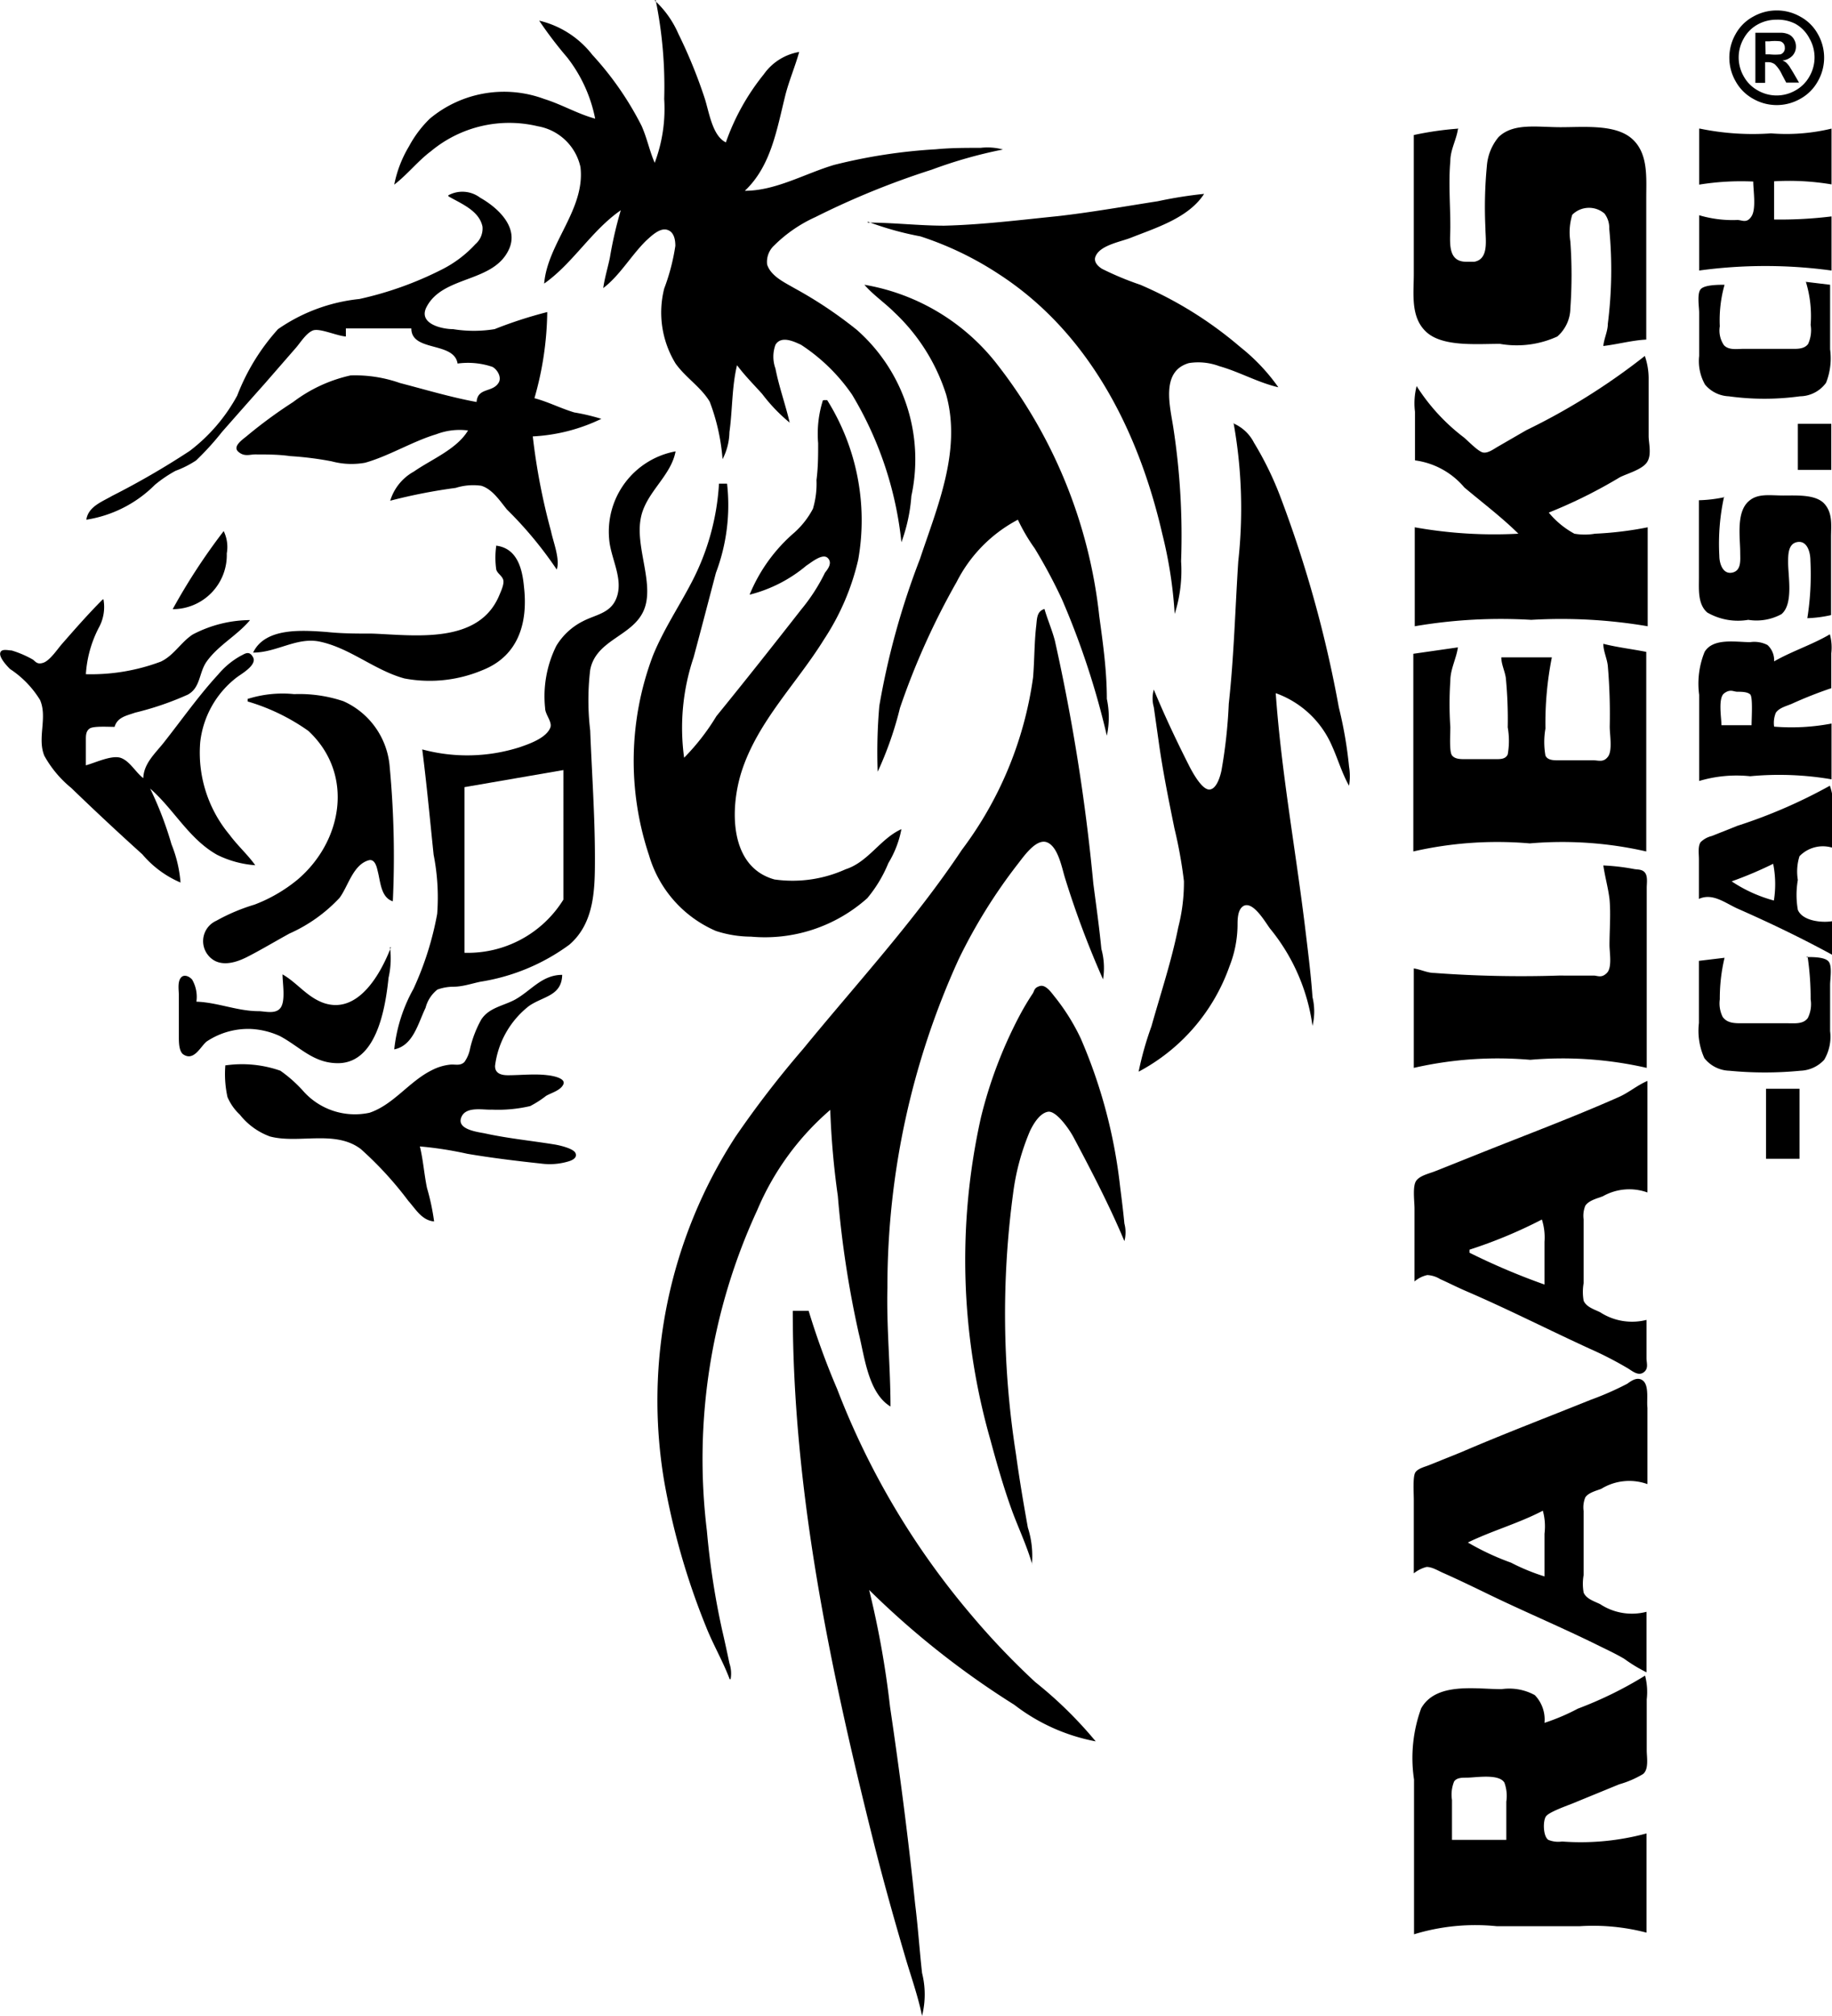<svg xmlns="http://www.w3.org/2000/svg" viewBox="0 0 77.23 84.94"><title>raaleks cars logo</title><g id="Layer_2" data-name="Layer 2"><g id="Layer_1-2" data-name="Layer 1"><path d="M61.48,5.42a13.58,13.58,0,0,0-1.88.27v5.85c0,.84-.15,1.84.54,2.46s2.1.49,3.09.49a4.11,4.11,0,0,0,2.42-.31A1.6,1.6,0,0,0,66.2,13a20,20,0,0,0,0-2.82,2.52,2.52,0,0,1,.08-1.13A1,1,0,0,1,67.64,9a1,1,0,0,1,.2.64,18,18,0,0,1-.06,4c0,.32-.16.62-.19.94.6-.07,1.21-.24,1.81-.27v-6c0-.84.09-1.86-.61-2.47s-2-.48-3-.48-2-.19-2.62.42A2.16,2.16,0,0,0,62.68,7a18.23,18.23,0,0,0-.06,2.62c0,.47.16,1.3-.47,1.41h-.34c-.82,0-.67-.87-.67-1.48,0-.91-.08-1.85,0-2.76,0-.47.25-.89.32-1.34"/><path d="M71.63,5.42V7.78a11.09,11.09,0,0,1,2.28-.13c0,.38.13,1.14-.07,1.46s-.4.16-.6.16a4.94,4.94,0,0,1-1.61-.2V11.4a20.58,20.58,0,0,1,5.58,0V9.12a17.76,17.76,0,0,1-2.42.13V7.64a10.78,10.78,0,0,1,2.42.13V5.42a8.14,8.14,0,0,1-2.55.2,11,11,0,0,1-3-.2"/><path d="M76.13,11.88a4.94,4.94,0,0,1,.2,1.81,1.39,1.39,0,0,1-.11.81c-.18.23-.5.2-.77.2H73.51c-.27,0-.64.07-.84-.16a1.1,1.1,0,0,1-.17-.79A5.51,5.51,0,0,1,72.7,12c-.25,0-.83,0-1,.18s-.07.76-.07,1V15a2,2,0,0,0,.25,1.21,1.38,1.38,0,0,0,1,.49,11,11,0,0,0,3,0,1.38,1.38,0,0,0,1.1-.57,2.81,2.81,0,0,0,.17-1.41V12l-1.08-.13"/><path d="M69.34,15a27.43,27.43,0,0,1-5,3.13l-1.21.7c-.17.1-.4.27-.6.24s-.58-.43-.81-.63a8.32,8.32,0,0,1-2-2.17,2.88,2.88,0,0,0-.07,1.08V19.4a3.28,3.28,0,0,1,2.08,1.14c.76.64,1.57,1.25,2.28,1.95a19,19,0,0,1-4.37-.27v4.17a21.55,21.55,0,0,1,4.91-.27,21.74,21.74,0,0,1,4.91.27V22.22a14.67,14.67,0,0,1-2.22.27,2.57,2.57,0,0,1-.87,0,3.65,3.65,0,0,1-1.08-.89,20.84,20.84,0,0,0,3-1.49c.32-.16.93-.32,1.14-.63s.07-.81.07-1.1V16A2.91,2.91,0,0,0,69.34,15"/><polyline points="75.79 17.86 75.79 19.8 77.2 19.8 77.2 17.86 75.79 17.86"/><path d="M72.7,20.95a5.81,5.81,0,0,1-1.08.13v3.29c0,.48-.05,1.09.35,1.44a2.59,2.59,0,0,0,1.73.31,2.2,2.2,0,0,0,1.4-.24c.51-.43.28-1.59.28-2.18,0-.33,0-.8.4-.86s.54.42.54.79a11.78,11.78,0,0,1-.13,2.42,5.19,5.19,0,0,0,1-.13V22.63c0-.47.08-1-.28-1.4s-1.16-.35-1.73-.35-1.08-.1-1.46.24c-.54.47-.36,1.54-.36,2.17,0,.3.06.76-.34.84s-.54-.4-.54-.71a9.28,9.28,0,0,1,.2-2.49"/><path d="M67.59,27.13c0,.32.16.62.19.94a23.94,23.94,0,0,1,.08,2.55c0,.34.12,1-.07,1.26s-.4.16-.6.16H65.71c-.21,0-.47,0-.56-.2a3.28,3.28,0,0,1,0-1.14,14.21,14.21,0,0,1,.27-3H63.29c0,.3.15.58.19.87a18.19,18.19,0,0,1,.08,2.08,3.28,3.28,0,0,1,0,1.14c-.09.2-.3.2-.5.2H61.75c-.18,0-.42,0-.54-.16s-.07-.87-.07-1.19a14.66,14.66,0,0,1,0-1.95c0-.49.25-.93.32-1.41l-1.88.27v8.33a15.89,15.89,0,0,1,4.91-.34,15.93,15.93,0,0,1,4.91.34V27.47c-.6-.12-1.22-.19-1.81-.34"/><path d="M77.14,26.73c-.75.44-1.6.71-2.35,1.14a.87.87,0,0,0-.28-.69,1.22,1.22,0,0,0-.73-.12c-.59,0-1.56-.19-1.92.41a3.55,3.55,0,0,0-.23,1.81v3.63a5.52,5.52,0,0,1,2.15-.2,13.07,13.07,0,0,1,3.43.13V30.49a9,9,0,0,1-2.42.13,1.12,1.12,0,0,1,.07-.58c.13-.21.46-.29.67-.38A17.75,17.75,0,0,1,77.2,29V27.53A2.09,2.09,0,0,0,77.14,26.73Zm-3.29,3.83H72.57c0-.3-.15-1.14.11-1.34s.4-.07.56-.07.42,0,.54.11S73.84,30.24,73.84,30.56Z"/><path d="M77.14,33.11a21.81,21.81,0,0,1-3.9,1.69l-1.08.43a1,1,0,0,0-.47.26c-.12.18-.07.5-.07.71v1.68c.57-.26,1.09.16,1.61.4,1.34.59,2.68,1.23,4,1.95V38.82c-.41.07-1.24,0-1.44-.48a3.64,3.64,0,0,1,0-1.26,2.15,2.15,0,0,1,.07-1,1.37,1.37,0,0,1,1.41-.35V34A2.29,2.29,0,0,0,77.14,33.11Zm-2.35,4.84A6,6,0,0,1,73,37.14a16.16,16.16,0,0,0,1.75-.74A4.39,4.39,0,0,1,74.78,37.95Z"/><path d="M67.59,36.47c.07.48.2.93.26,1.41.06.64,0,1.31,0,1.95,0,.3.12.94-.11,1.17s-.39.11-.56.11H65.71A49.33,49.33,0,0,1,60.47,41c-.3,0-.58-.15-.87-.19V45a15.89,15.89,0,0,1,4.91-.34,15.91,15.91,0,0,1,4.91.34V37.41c0-.18.05-.47-.07-.63s-.32-.13-.47-.16a9.17,9.17,0,0,0-1.28-.15"/><path d="M76.2,40.3a12.08,12.08,0,0,1,.13,1.81,1.31,1.31,0,0,1-.12.79c-.19.26-.54.22-.82.22H73.44c-.31,0-.63,0-.82-.27a1.28,1.28,0,0,1-.12-.74,7.41,7.41,0,0,1,.2-1.75l-1.08.13v2.62a2.78,2.78,0,0,0,.23,1.48,1.39,1.39,0,0,0,1.05.53,15.5,15.5,0,0,0,3,0,1.43,1.43,0,0,0,1-.46,1.9,1.9,0,0,0,.25-1.21V41.51c0-.26.1-.81-.07-1s-.69-.18-.94-.18"/><polyline points="74.45 45.88 74.45 48.83 75.86 48.83 75.86 45.88 74.45 45.88"/><path d="M69.41,57.23V55.62a2.47,2.47,0,0,1-1.95-.32c-.24-.12-.59-.22-.7-.49a2.11,2.11,0,0,1,0-.74V51.39a1.12,1.12,0,0,1,.07-.58c.15-.23.51-.31.74-.4a2.26,2.26,0,0,1,1.88-.16v-4.7c-.43.18-.78.49-1.21.68-1.92.85-3.9,1.59-5.85,2.37l-1.88.75c-.24.1-.65.18-.81.41s-.07.86-.07,1.17V54a1.24,1.24,0,0,1,.54-.27,1.14,1.14,0,0,1,.54.17c.36.16.71.34,1.08.5,1.77.76,3.49,1.64,5.24,2.44a15.24,15.24,0,0,1,1.61.83c.19.12.43.32.65.16S69.41,57.44,69.41,57.23Zm-4.3-4.91v1.81a28.52,28.52,0,0,1-3.16-1.34v-.13A20,20,0,0,0,65,51.39,2.49,2.49,0,0,1,65.11,52.33Z"/><path d="M69.25,58.17c-.22-.16-.46,0-.65.14a12.76,12.76,0,0,1-1.55.68c-1.81.73-3.65,1.43-5.44,2.2l-1.34.54c-.19.08-.48.14-.6.31s-.07.86-.07,1.17v3.09a1.43,1.43,0,0,1,.54-.27c.23,0,.47.15.67.24.59.26,1.17.54,1.75.82,1.55.76,3.15,1.43,4.7,2.19.4.2.82.39,1.21.62a6.44,6.44,0,0,0,.94.57V67.92a2.43,2.43,0,0,1-1.95-.32c-.24-.12-.59-.22-.7-.49a2.11,2.11,0,0,1,0-.74V63.68a1.11,1.11,0,0,1,.07-.58c.13-.2.46-.28.67-.36a2.26,2.26,0,0,1,1.95-.2V59.32C69.41,59,69.53,58.38,69.25,58.17Zm-4.14,6.45v1.81a8.73,8.73,0,0,1-1.41-.58A10.82,10.82,0,0,1,61.88,65c1-.49,2.15-.81,3.16-1.34A2.49,2.49,0,0,1,65.11,64.63Z"/><path d="M65.85,77.6a1.11,1.11,0,0,1-.58-.07c-.23-.16-.23-.83-.09-1s.77-.4,1.08-.52l2-.82a4.17,4.17,0,0,0,1-.43c.26-.2.16-.72.16-1V71.61a2.7,2.7,0,0,0-.07-1A16.26,16.26,0,0,1,66.52,72a8.9,8.9,0,0,1-1.41.6,1.48,1.48,0,0,0-.41-1.17,2.25,2.25,0,0,0-1.4-.25c-1.08,0-2.76-.31-3.39.81a6.11,6.11,0,0,0-.3,3v6.52a8.84,8.84,0,0,1,3.49-.34h3.49a8.88,8.88,0,0,1,2.82.27V77.26A10.57,10.57,0,0,1,65.85,77.6ZM63.5,75.92v1.61H61.21V75.85a1.47,1.47,0,0,1,.09-.78c.11-.16.33-.16.52-.16.39,0,1.37-.18,1.6.21A1.63,1.63,0,0,1,63.5,75.92Z"/><path d="M27.64,0A18.23,18.23,0,0,1,28,4.17a6.46,6.46,0,0,1-.4,2.69c-.22-.5-.31-1-.55-1.55a13.27,13.27,0,0,0-2.08-3A4,4,0,0,0,22.73.87a16.83,16.83,0,0,0,1.18,1.55A6.11,6.11,0,0,1,25.09,5c-.74-.2-1.41-.6-2.15-.83A4.88,4.88,0,0,0,18.12,5a4.77,4.77,0,0,0-.88,1.17,5,5,0,0,0-.62,1.61c.55-.42,1-1,1.55-1.41a5.16,5.16,0,0,1,4.5-1.05,2.23,2.23,0,0,1,1.8,1.72c.21,1.78-1.39,3.21-1.53,4.91,1.21-.85,2-2.24,3.23-3.09a16.72,16.72,0,0,0-.46,2c-.09.43-.22.85-.28,1.28.7-.53,1.17-1.37,1.81-2,.2-.18.56-.54.87-.46s.36.43.36.68A8.72,8.72,0,0,1,28,12.16a4.12,4.12,0,0,0,.48,3.16c.42.59,1.08,1,1.44,1.61a8.67,8.67,0,0,1,.54,2.42,2.58,2.58,0,0,0,.29-1.14c.13-.93.1-1.91.32-2.82.32.43.7.81,1.06,1.21a7.14,7.14,0,0,0,1.16,1.21c-.18-.77-.45-1.51-.6-2.28a1.46,1.46,0,0,1,0-1c.24-.4.78-.14,1.08,0a7.74,7.74,0,0,1,2.15,2.1A15.1,15.1,0,0,1,38,22.85a7.15,7.15,0,0,0,.42-1.95,7.27,7.27,0,0,0-2.3-7,17.81,17.81,0,0,0-2.62-1.75c-.43-.25-1-.51-1.16-1a.94.94,0,0,1,.3-.81,5.91,5.91,0,0,1,1.73-1.19,34,34,0,0,1,4.91-2,19.41,19.41,0,0,1,3-.85,2.49,2.49,0,0,0-.94-.07c-.63,0-1.25,0-1.88.06a22.85,22.85,0,0,0-4.3.66c-1.24.37-2.46,1.09-3.76,1.09C32.5,7,32.74,5.49,33.11,4c.16-.62.41-1.2.58-1.81a2.29,2.29,0,0,0-1.49.94A9.61,9.61,0,0,0,30.6,6c-.58-.28-.71-1.31-.9-1.88a21,21,0,0,0-1.1-2.69,4.16,4.16,0,0,0-1-1.41"/><path d="M9.43,22.38a25.77,25.77,0,0,0-2.15,3.29,2.28,2.28,0,0,0,2.28-2.35,1.53,1.53,0,0,0-.13-.94"/><path d="M4.32,25.27c-.6.6-1.16,1.24-1.72,1.88-.19.22-.5.69-.78.78s-.33-.08-.46-.15a4.3,4.3,0,0,0-.87-.37c-.14,0-.43-.09-.48.1s.26.53.41.68A4.16,4.16,0,0,1,1.69,29.5c.32.75-.13,1.6.18,2.35A4.66,4.66,0,0,0,3,33.2Q4.48,34.63,6,36a4.34,4.34,0,0,0,1.61,1.19,5.39,5.39,0,0,0-.38-1.61,14.75,14.75,0,0,0-.9-2.35c1,.87,1.63,2.12,2.82,2.79a4.3,4.3,0,0,0,1.61.44c-.32-.45-.75-.83-1.08-1.28a5.39,5.39,0,0,1-1.24-3.9A4,4,0,0,1,10,28.53c.19-.14.84-.51.67-.83s-.37-.13-.53-.06a3.39,3.39,0,0,0-.94.78c-.83.9-1.55,1.93-2.31,2.89-.36.45-.83.87-.85,1.48-.32-.24-.56-.71-.94-.85s-1.1.21-1.48.31c0-.36,0-.72,0-1.08,0-.17,0-.36.16-.47s.76-.07,1.05-.07c.12-.41.5-.47.87-.6a12.61,12.61,0,0,0,2.22-.76c.54-.3.46-.92.79-1.39.5-.7,1.29-1.1,1.83-1.75a5.26,5.26,0,0,0-2.42.61c-.5.33-.79.88-1.34,1.14a8.35,8.35,0,0,1-3.16.53,4.92,4.92,0,0,1,.54-1.95,1.8,1.8,0,0,0,.2-1.21"/><path d="M16.48,39.92c-.42,1.09-1.37,2.83-2.82,2.35-.72-.25-1.12-.85-1.75-1.21,0,.36.13,1.08-.07,1.39s-.68.16-.94.16c-.89,0-1.73-.37-2.62-.4a1.46,1.46,0,0,0-.18-.93c-.12-.14-.36-.25-.49-.06s-.07.52-.07.72v1.75c0,.22,0,.58.17.73.46.33.74-.32,1-.53a3.15,3.15,0,0,1,1.88-.53,3.34,3.34,0,0,1,1.21.3c.81.43,1.37,1.1,2.35,1.14,1.73.09,2.1-2.35,2.23-3.6a3.63,3.63,0,0,0,.06-1.28"/><path d="M9.5,44.89a4.49,4.49,0,0,0,.09,1.34,2.18,2.18,0,0,0,.52.74,2.87,2.87,0,0,0,1.27.92c1.21.32,2.75-.29,3.83.53a14.92,14.92,0,0,1,2,2.18c.32.36.58.83,1.09.87A9.48,9.48,0,0,0,18,50.06c-.12-.58-.16-1.18-.3-1.75a15.38,15.38,0,0,1,2,.31c1,.17,2.06.3,3.09.41a2.75,2.75,0,0,0,1.21-.1c.15-.05.34-.15.26-.34s-.66-.33-.93-.37c-1-.16-1.93-.25-2.89-.46-.3-.06-1.18-.16-1-.66s.92-.32,1.3-.34a6,6,0,0,0,1.61-.15,4.31,4.31,0,0,0,.67-.43c.22-.13.62-.23.73-.49s-.47-.36-.66-.38c-.55-.07-1.12,0-1.68,0-.27,0-.55-.07-.54-.4a3.79,3.79,0,0,1,1.42-2.51c.59-.42,1.39-.42,1.41-1.32-.86,0-1.31.67-2,1.05-.49.26-1.08.33-1.41.83a4.69,4.69,0,0,0-.47,1.21,1.45,1.45,0,0,1-.24.58c-.17.17-.37.1-.57.11a2.16,2.16,0,0,0-.81.24c-.95.47-1.61,1.45-2.62,1.79a2.91,2.91,0,0,1-2.82-.94,5.72,5.72,0,0,0-.94-.83,4.89,4.89,0,0,0-2.28-.23"/><path d="M18.9,8.27c.53.31,1.3.6,1.44,1.28a.87.87,0,0,1-.3.74,4.91,4.91,0,0,1-1.4,1.06,14.58,14.58,0,0,1-3.49,1.25,7.32,7.32,0,0,0-3.43,1.27A9,9,0,0,0,10,16.67,7.32,7.32,0,0,1,8,19,33.67,33.67,0,0,1,4.72,20.9c-.43.25-1,.45-1.08,1a5.22,5.22,0,0,0,2.89-1.47,5.41,5.41,0,0,1,.87-.59,4.1,4.1,0,0,0,.87-.44,11.81,11.81,0,0,0,1.09-1.2c.59-.67,1.18-1.34,1.77-2l1.35-1.55c.19-.22.42-.6.7-.72s1,.22,1.4.25v-.34h2.76c0,1,1.8.54,1.95,1.48a3.22,3.22,0,0,1,1.47.14c.2.11.39.42.27.65-.25.45-.89.2-.94.83-1.09-.2-2.15-.52-3.23-.8a5.7,5.7,0,0,0-2.08-.32,6.22,6.22,0,0,0-2.42,1.12,19.81,19.81,0,0,0-1.95,1.43c-.15.13-.62.43-.37.66s.49.12.71.12c.49,0,1,0,1.48.07a13.79,13.79,0,0,1,1.75.22,3.22,3.22,0,0,0,1.41.06c1-.28,2-.9,3-1.2a2.75,2.75,0,0,1,1.34-.16c-.47.79-1.55,1.22-2.28,1.73a2.1,2.1,0,0,0-1,1.23,23,23,0,0,1,2.76-.54,2.44,2.44,0,0,1,1.08-.09c.46.14.78.63,1.08,1A16.4,16.4,0,0,1,23.47,24c.15-.43-.15-1.17-.24-1.61a26.71,26.71,0,0,1-.77-4,7.5,7.5,0,0,0,2.89-.74,8.65,8.65,0,0,0-1.14-.27c-.57-.17-1.11-.45-1.68-.6a13.68,13.68,0,0,0,.54-3.63,18.09,18.09,0,0,0-2.22.72,5.45,5.45,0,0,1-1.75,0c-.48,0-1.48-.23-1.12-.93.7-1.36,2.88-1,3.5-2.49.37-.92-.53-1.72-1.24-2.12a1.24,1.24,0,0,0-1.34-.1"/><path d="M36.58,9.34a13.09,13.09,0,0,0,2.22.62,13.76,13.76,0,0,1,3.29,1.58C45.9,14,48,18.16,49,22.51a18.38,18.38,0,0,1,.52,3.36,6,6,0,0,0,.27-2.22,29.94,29.94,0,0,0-.32-5.58c-.13-.9-.57-2.42.65-2.77a2.53,2.53,0,0,1,1.28.13c.85.24,1.63.69,2.49.89a8.13,8.13,0,0,0-1.61-1.7A16.38,16.38,0,0,0,48.07,12a12.78,12.78,0,0,1-1.61-.67c-.18-.11-.38-.31-.27-.54.2-.46,1.05-.6,1.48-.77,1.06-.42,2.44-.84,3.09-1.85a18,18,0,0,0-1.95.31c-1.41.22-2.82.47-4.23.63-1.58.16-3.18.36-4.77.4-1.08,0-2.15-.13-3.23-.13"/><path d="M36.44,12c.37.43.86.76,1.26,1.16a8.13,8.13,0,0,1,2.19,3.48c.65,2.36-.38,4.72-1.11,6.92a32.28,32.28,0,0,0-1.71,6.18A22.26,22.26,0,0,0,37,32.52a14.76,14.76,0,0,0,.94-2.69,31,31,0,0,1,2.39-5.31,6.06,6.06,0,0,1,2.58-2.62,7.7,7.7,0,0,0,.71,1.21,22.18,22.18,0,0,1,1.15,2.15A33.79,33.79,0,0,1,46.66,31a3.7,3.7,0,0,0,0-1.55c0-1.18-.16-2.32-.32-3.49a20.87,20.87,0,0,0-4.26-10.55A9,9,0,0,0,36.44,12"/><path d="M34.69,16.87a4.69,4.69,0,0,0-.2,1.81c0,.52,0,1-.07,1.55a3.7,3.7,0,0,1-.15,1.21,3.59,3.59,0,0,1-.78,1,6.9,6.9,0,0,0-1.89,2.62A6,6,0,0,0,34,23.83c.18-.11.67-.53.89-.32s0,.48-.11.62a7.79,7.79,0,0,1-1,1.55c-1.18,1.51-2.36,3-3.58,4.5a9.48,9.48,0,0,1-1.36,1.75,9.3,9.3,0,0,1,.4-4.23c.32-1.19.63-2.38.94-3.56a8.07,8.07,0,0,0,.47-3.76h-.34a10.25,10.25,0,0,1-1.16,4.17c-.52,1-1.19,2-1.63,3.09a12.55,12.55,0,0,0-.16,8.4,5,5,0,0,0,2.82,3.19,4.82,4.82,0,0,0,1.48.24,6.48,6.48,0,0,0,4.9-1.62,5.61,5.61,0,0,0,.89-1.48A4.27,4.27,0,0,0,38,34.94c-.89.4-1.39,1.38-2.35,1.69a5.43,5.43,0,0,1-3,.43c-1.92-.53-1.88-3-1.39-4.54.68-2.12,2.33-3.72,3.48-5.58a10.28,10.28,0,0,0,1.44-3.36,9.54,9.54,0,0,0-1.31-6.72h-.13"/><path d="M52,17.81a20.33,20.33,0,0,1,.2,5.85c-.13,2-.18,4-.4,6a21.27,21.27,0,0,1-.31,2.82c-.05.23-.2.77-.5.79s-.67-.64-.82-.92c-.55-1.08-1.07-2.18-1.53-3.29a1.37,1.37,0,0,0,0,.74l.2,1.41c.17,1.24.42,2.47.67,3.7a19,19,0,0,1,.4,2.22,7.62,7.62,0,0,1-.24,1.95c-.28,1.41-.74,2.78-1.13,4.17A13.69,13.69,0,0,0,48,45.16a8.07,8.07,0,0,0,3.83-4.44A4.84,4.84,0,0,0,52.17,39c0-.25,0-.65.23-.81.41-.27.95.69,1.14.94a8.23,8.23,0,0,1,1.79,4.1,2.59,2.59,0,0,0,0-1.21c-.07-1-.2-2-.32-3-.4-3.26-1-6.54-1.23-9.81a4.07,4.07,0,0,1,2.37,2.22c.25.55.42,1.15.72,1.68a2.44,2.44,0,0,0,0-.81,17.39,17.39,0,0,0-.43-2.49A50.52,50.52,0,0,0,54,21a13.8,13.8,0,0,0-1.14-2.35,1.73,1.73,0,0,0-.87-.81"/><path d="M20.92,23a3.53,3.53,0,0,0,0,1c.05.17.23.25.29.42s-.08.47-.16.66c-.86,2.08-3.55,1.69-5.34,1.62-.65,0-1.3,0-1.95-.07-1-.07-2.58-.2-3.09.87,1,0,1.85-.67,2.82-.46,1.27.27,2.31,1.21,3.56,1.55a5.74,5.74,0,0,0,3.29-.35c1.52-.6,1.92-2,1.75-3.5-.07-.78-.29-1.66-1.21-1.75"/><path d="M30.8,70.76a1.37,1.37,0,0,0-.05-.67c-.1-.47-.2-.94-.31-1.41a32.88,32.88,0,0,1-.64-4.17A25,25,0,0,1,31.92,51,11.43,11.43,0,0,1,35,46.77a34.29,34.29,0,0,0,.32,3.63,42.56,42.56,0,0,0,.88,5.78c.25,1,.4,2.52,1.34,3.09,0-1.66-.17-3.31-.13-5a33.27,33.27,0,0,1,3-13.84,22.62,22.62,0,0,1,2.48-4c.24-.3.79-1.13,1.26-.93s.62,1.11.76,1.54a38.79,38.79,0,0,0,1.59,4.23,3,3,0,0,0-.07-1.28c-.09-.92-.22-1.84-.34-2.76A82.2,82.2,0,0,0,44.47,27c-.12-.46-.31-.89-.44-1.34-.34.11-.31.43-.35.74-.08.71-.07,1.43-.13,2.15a15.65,15.65,0,0,1-3,7.26c-2,3-4.45,5.65-6.7,8.4A41.89,41.89,0,0,0,31,47.91a20.42,20.42,0,0,0-3,14.51,30.3,30.3,0,0,0,1.76,6.12c.3.76.72,1.47,1,2.22"/><path d="M10.44,29.43v.13A8.64,8.64,0,0,1,13,30.8c1.95,1.82,1.44,4.66-.46,6.27a6.48,6.48,0,0,1-1.81,1.05,8,8,0,0,0-1.61.68.94.94,0,0,0-.34,1.46c.42.51,1.09.34,1.61.08s1.21-.67,1.81-1a6.51,6.51,0,0,0,2.11-1.5c.36-.47.57-1.41,1.24-1.59.25-.06.33.27.37.45.12.44.13,1.12.64,1.28a40.39,40.39,0,0,0-.13-5.64,3.31,3.31,0,0,0-1.95-2.79,5.83,5.83,0,0,0-2.08-.3,4.88,4.88,0,0,0-1.95.2"/><path d="M43.5,65.92a3.91,3.91,0,0,0-.17-1.55c-.18-1-.36-2.06-.5-3.09a38.09,38.09,0,0,1-.12-11,9.93,9.93,0,0,1,.71-2.62c.14-.29.4-.74.75-.81s.91.74,1.09,1.08c.75,1.41,1.52,2.89,2.14,4.37a1.44,1.44,0,0,0,0-.74c-.05-.52-.11-1-.18-1.55a21.69,21.69,0,0,0-1.66-6.25A8.81,8.81,0,0,0,44.46,42c-.13-.16-.37-.52-.62-.45s-.23.2-.3.31c-.2.3-.39.62-.56.94a18.66,18.66,0,0,0-1.63,4.3,27.58,27.58,0,0,0,.4,13.57c.27,1,.58,2.09.95,3.09.27.71.6,1.42.81,2.15"/><path d="M33.42,55.24c0,7.55,1.56,15,3.39,22.31.41,1.64.87,3.28,1.35,4.91.24.82.54,1.65.71,2.49a3.71,3.71,0,0,0,0-1.81c-.11-1-.17-1.93-.29-2.89-.29-2.79-.65-5.56-1.06-8.33A38.94,38.94,0,0,0,36.64,67a35.79,35.79,0,0,0,6.12,4.84,8.06,8.06,0,0,0,3.43,1.54,17.33,17.33,0,0,0-2.55-2.5A31.63,31.63,0,0,1,40.9,68a32.89,32.89,0,0,1-5.61-9.47,31.94,31.94,0,0,1-1.2-3.29h-.67"/><path d="M27,21.91c.17-1.13,1.28-1.81,1.48-2.89a3.44,3.44,0,0,0-2.8,3.7c.06.77.56,1.58.35,2.35s-.88.81-1.44,1.1a2.76,2.76,0,0,0-1.14,1.05,4.78,4.78,0,0,0-.47,2.62c0,.27.31.58.22.82-.17.44-.89.69-1.3.83a7.29,7.29,0,0,1-4.1.09c.19,1.48.33,3,.48,4.44a9.25,9.25,0,0,1,.15,2.49,13.17,13.17,0,0,1-1,3.16,6.65,6.65,0,0,0-.81,2.55c.8-.16,1-1.09,1.32-1.75a1.43,1.43,0,0,1,.5-.77,2,2,0,0,1,.67-.12c.39,0,.76-.13,1.14-.21A8.58,8.58,0,0,0,24,39.81c1.07-.92,1.08-2.36,1.08-3.65,0-1.79-.13-3.59-.2-5.38a10.8,10.8,0,0,1,0-2.55c.24-1.27,1.77-1.41,2.25-2.49S26.8,23.14,27,21.91Zm-3.25,16a4.74,4.74,0,0,1-4.17,2.24V33.17l4.17-.72Z"/><path d="M74.89.44a2,2,0,0,1,1,.26,1.84,1.84,0,0,1,.74.73,2,2,0,0,1,0,2,1.87,1.87,0,0,1-.73.73,2,2,0,0,1-2,0,1.87,1.87,0,0,1-.73-.73,2,2,0,0,1,0-2A1.84,1.84,0,0,1,73.91.7,2,2,0,0,1,74.89.44Zm0,.39a1.62,1.62,0,0,0-.79.2,1.49,1.49,0,0,0-.59.59,1.6,1.6,0,0,0,0,1.6,1.51,1.51,0,0,0,.59.59,1.59,1.59,0,0,0,1.59,0,1.52,1.52,0,0,0,.59-.59,1.6,1.6,0,0,0,0-1.6A1.48,1.48,0,0,0,75.68,1,1.63,1.63,0,0,0,74.89.83ZM74,3.49V1.38h1.1a.83.83,0,0,1,.33.08.53.53,0,0,1,.2.2.59.59,0,0,1,.08.3.56.56,0,0,1-.15.39.68.68,0,0,1-.42.2.53.53,0,0,1,.15.08,1.06,1.06,0,0,1,.14.16l.16.26.25.43H75.3l-.18-.34a1.43,1.43,0,0,0-.3-.43.47.47,0,0,0-.3-.09h-.11v.87Zm.43-1.2h.17a2.11,2.11,0,0,0,.46,0A.27.27,0,0,0,75.24,2a.26.26,0,0,0-.05-.16.28.28,0,0,0-.14-.1,2,2,0,0,0-.46,0h-.17Z"/></g></g></svg>